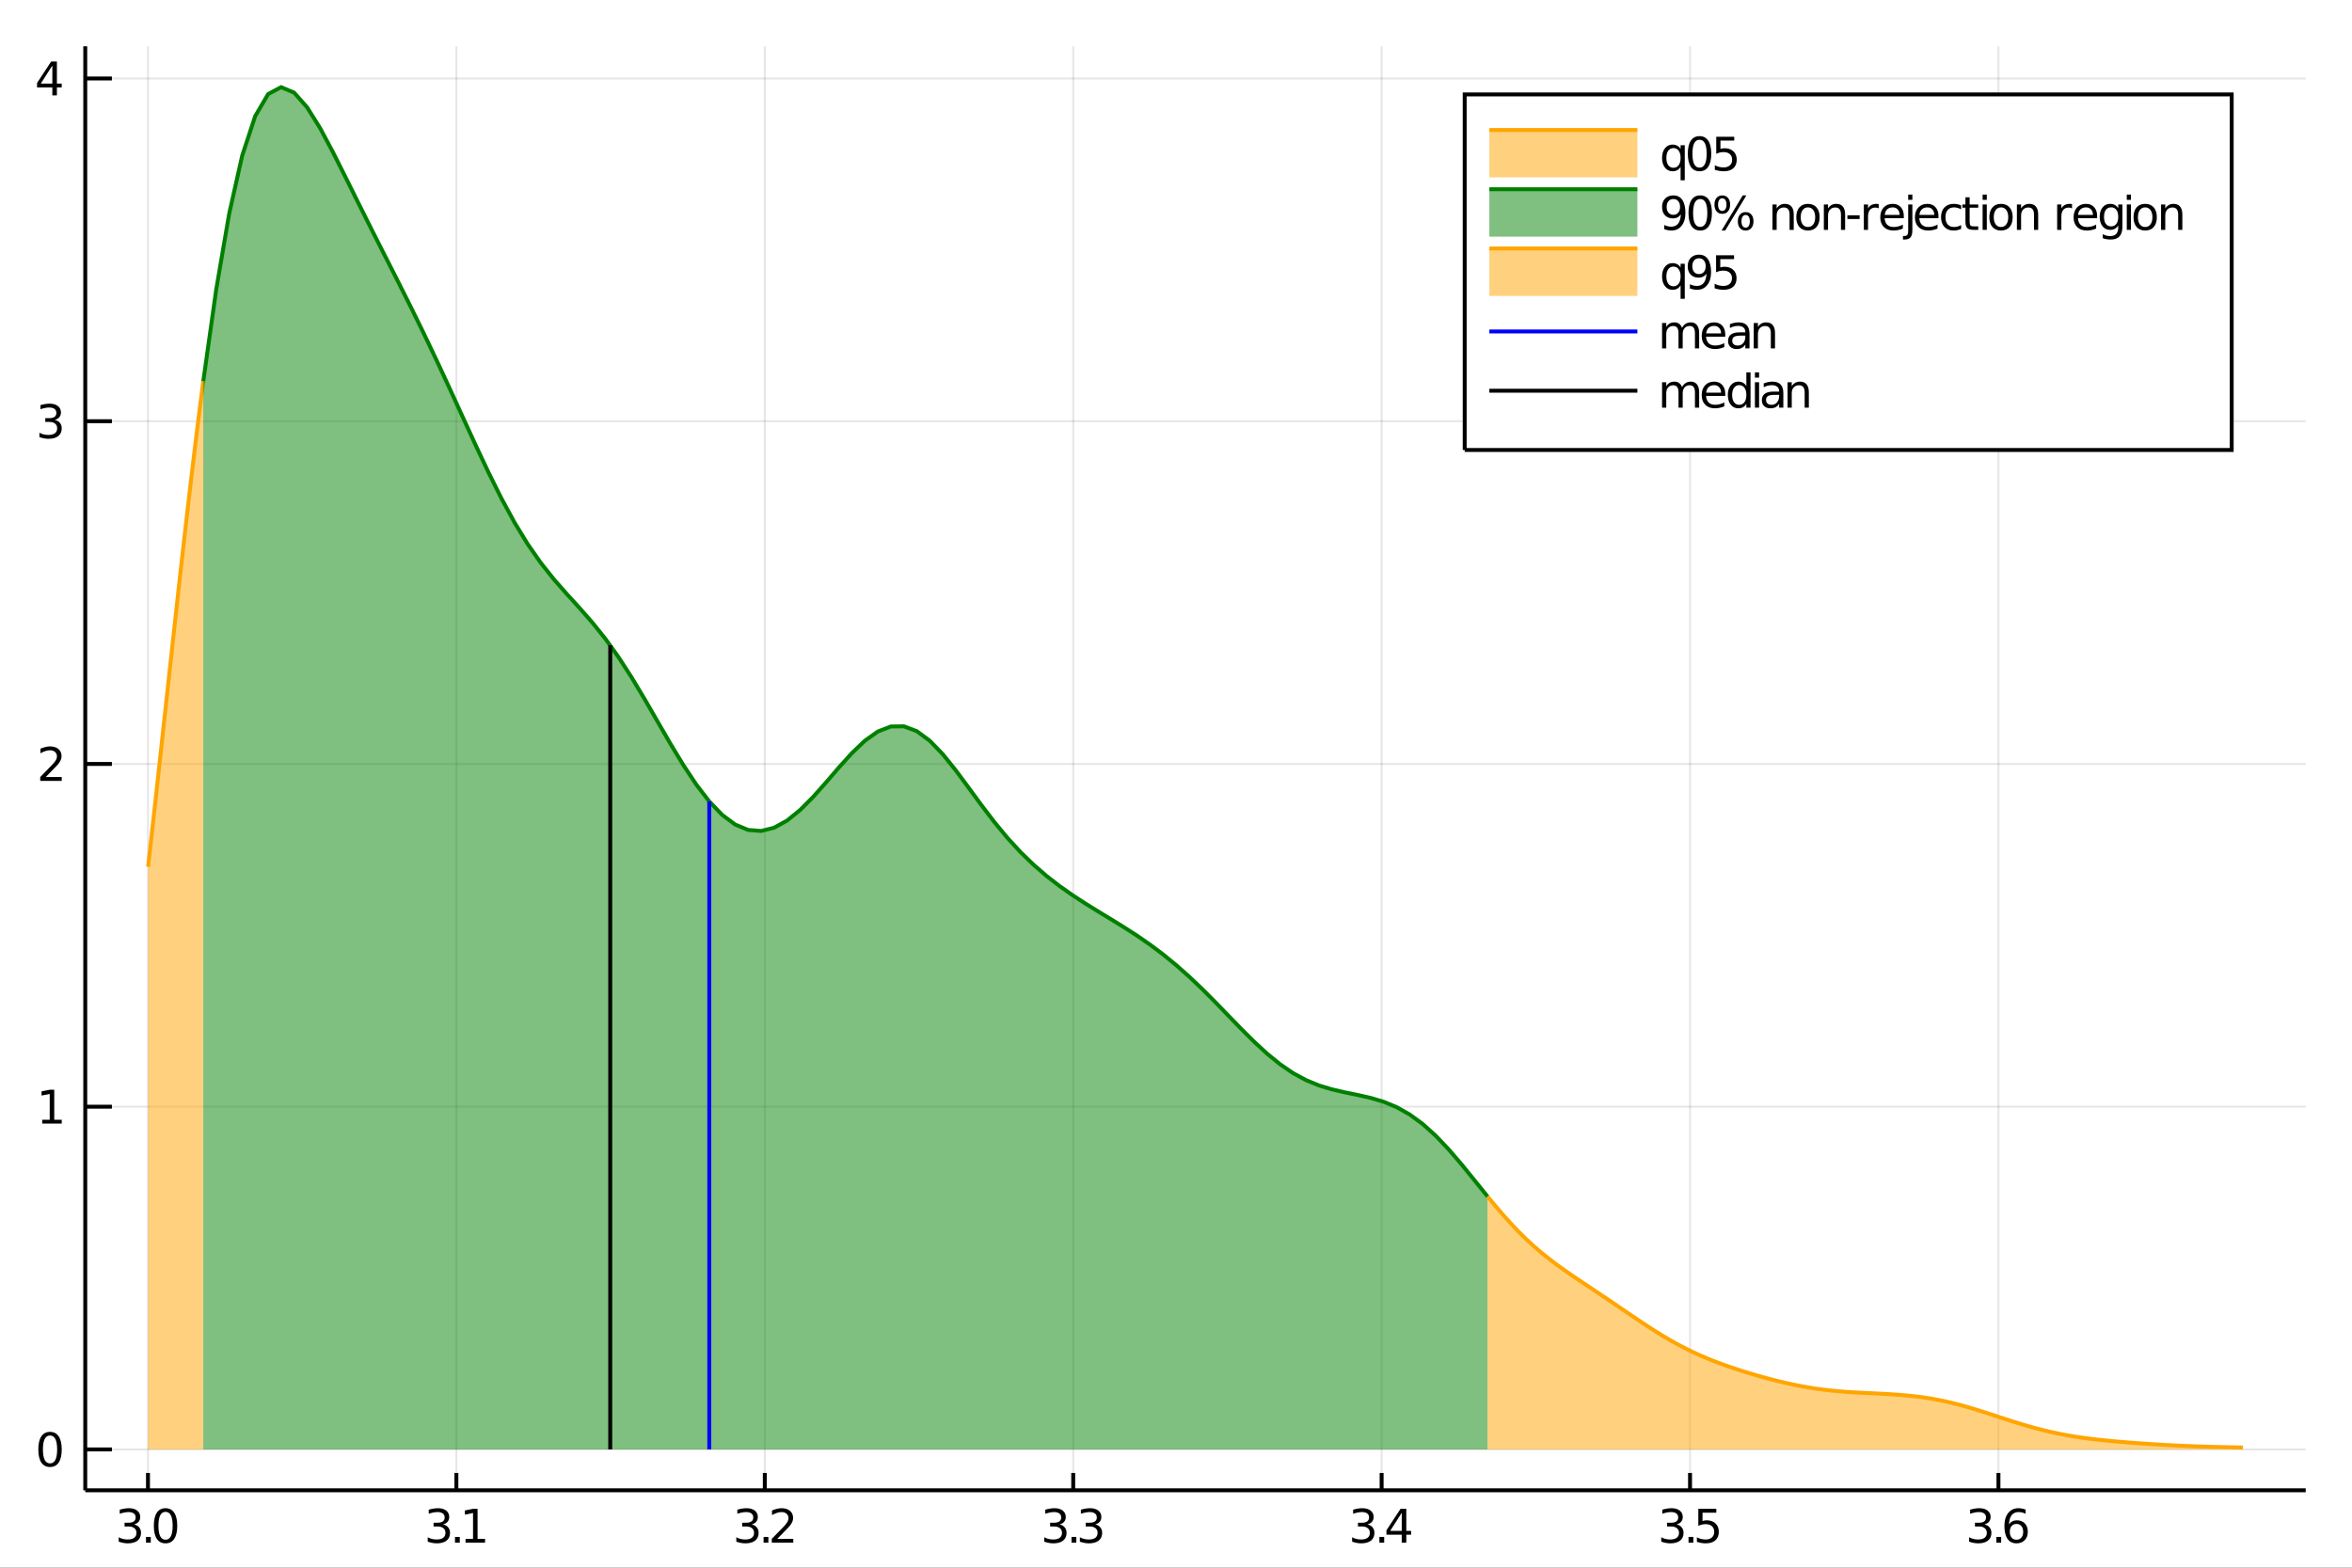 <?xml version="1.0" encoding="utf-8"?>
<svg xmlns="http://www.w3.org/2000/svg" xmlns:xlink="http://www.w3.org/1999/xlink" width="600" height="400" viewBox="0 0 2400 1600">
<rect x="0" y="0" width="2400" height="1600" fill="#333333" stroke="none"/>
<defs>
  <clipPath id="clip020">
    <rect x="0" y="0" width="2400" height="1600"/>
  </clipPath>
</defs>
<path clip-path="url(#clip020)" d="
M0 1600 L2400 1600 L2400 0 L0 0  Z
  " fill="#ffffff" fill-rule="evenodd" fill-opacity="1"/>
<defs>
  <clipPath id="clip021">
    <rect x="480" y="0" width="1681" height="1600"/>
  </clipPath>
</defs>
<path clip-path="url(#clip020)" d="
M86.992 1521.01 L2352.76 1521.01 L2352.76 47.244 L86.992 47.244  Z
  " fill="#ffffff" fill-rule="evenodd" fill-opacity="1"/>
<defs>
  <clipPath id="clip022">
    <rect x="86" y="47" width="2267" height="1475"/>
  </clipPath>
</defs>
<polyline clip-path="url(#clip022)" style="stroke:#000000; stroke-width:2; stroke-opacity:0.1; fill:none" points="
  150.999,1521.01 150.999,47.244 
  "/>
<polyline clip-path="url(#clip022)" style="stroke:#000000; stroke-width:2; stroke-opacity:0.1; fill:none" points="
  465.705,1521.01 465.705,47.244 
  "/>
<polyline clip-path="url(#clip022)" style="stroke:#000000; stroke-width:2; stroke-opacity:0.1; fill:none" points="
  780.41,1521.01 780.41,47.244 
  "/>
<polyline clip-path="url(#clip022)" style="stroke:#000000; stroke-width:2; stroke-opacity:0.1; fill:none" points="
  1095.12,1521.01 1095.12,47.244 
  "/>
<polyline clip-path="url(#clip022)" style="stroke:#000000; stroke-width:2; stroke-opacity:0.1; fill:none" points="
  1409.82,1521.01 1409.82,47.244 
  "/>
<polyline clip-path="url(#clip022)" style="stroke:#000000; stroke-width:2; stroke-opacity:0.1; fill:none" points="
  1724.53,1521.01 1724.53,47.244 
  "/>
<polyline clip-path="url(#clip022)" style="stroke:#000000; stroke-width:2; stroke-opacity:0.1; fill:none" points="
  2039.23,1521.01 2039.23,47.244 
  "/>
<polyline clip-path="url(#clip022)" style="stroke:#000000; stroke-width:2; stroke-opacity:0.1; fill:none" points="
  86.992,1479.3 2352.76,1479.3 
  "/>
<polyline clip-path="url(#clip022)" style="stroke:#000000; stroke-width:2; stroke-opacity:0.1; fill:none" points="
  86.992,1129.5 2352.76,1129.5 
  "/>
<polyline clip-path="url(#clip022)" style="stroke:#000000; stroke-width:2; stroke-opacity:0.1; fill:none" points="
  86.992,779.693 2352.76,779.693 
  "/>
<polyline clip-path="url(#clip022)" style="stroke:#000000; stroke-width:2; stroke-opacity:0.1; fill:none" points="
  86.992,429.891 2352.76,429.891 
  "/>
<polyline clip-path="url(#clip022)" style="stroke:#000000; stroke-width:2; stroke-opacity:0.1; fill:none" points="
  86.992,80.088 2352.76,80.088 
  "/>
<polyline clip-path="url(#clip020)" style="stroke:#000000; stroke-width:4; stroke-opacity:1; fill:none" points="
  86.992,1521.01 2352.76,1521.01 
  "/>
<polyline clip-path="url(#clip020)" style="stroke:#000000; stroke-width:4; stroke-opacity:1; fill:none" points="
  86.992,1521.01 86.992,47.244 
  "/>
<polyline clip-path="url(#clip020)" style="stroke:#000000; stroke-width:4; stroke-opacity:1; fill:none" points="
  150.999,1521.01 150.999,1503.32 
  "/>
<polyline clip-path="url(#clip020)" style="stroke:#000000; stroke-width:4; stroke-opacity:1; fill:none" points="
  465.705,1521.01 465.705,1503.32 
  "/>
<polyline clip-path="url(#clip020)" style="stroke:#000000; stroke-width:4; stroke-opacity:1; fill:none" points="
  780.41,1521.01 780.41,1503.32 
  "/>
<polyline clip-path="url(#clip020)" style="stroke:#000000; stroke-width:4; stroke-opacity:1; fill:none" points="
  1095.12,1521.01 1095.12,1503.32 
  "/>
<polyline clip-path="url(#clip020)" style="stroke:#000000; stroke-width:4; stroke-opacity:1; fill:none" points="
  1409.82,1521.01 1409.82,1503.32 
  "/>
<polyline clip-path="url(#clip020)" style="stroke:#000000; stroke-width:4; stroke-opacity:1; fill:none" points="
  1724.53,1521.01 1724.53,1503.32 
  "/>
<polyline clip-path="url(#clip020)" style="stroke:#000000; stroke-width:4; stroke-opacity:1; fill:none" points="
  2039.23,1521.01 2039.23,1503.32 
  "/>
<polyline clip-path="url(#clip020)" style="stroke:#000000; stroke-width:4; stroke-opacity:1; fill:none" points="
  86.992,1479.3 114.181,1479.3 
  "/>
<polyline clip-path="url(#clip020)" style="stroke:#000000; stroke-width:4; stroke-opacity:1; fill:none" points="
  86.992,1129.5 114.181,1129.5 
  "/>
<polyline clip-path="url(#clip020)" style="stroke:#000000; stroke-width:4; stroke-opacity:1; fill:none" points="
  86.992,779.693 114.181,779.693 
  "/>
<polyline clip-path="url(#clip020)" style="stroke:#000000; stroke-width:4; stroke-opacity:1; fill:none" points="
  86.992,429.891 114.181,429.891 
  "/>
<polyline clip-path="url(#clip020)" style="stroke:#000000; stroke-width:4; stroke-opacity:1; fill:none" points="
  86.992,80.088 114.181,80.088 
  "/>
<path clip-path="url(#clip020)" d="M 0 0 M136.763 1555.85 Q140.119 1556.56 141.994 1558.83 Q143.892 1561.1 143.892 1564.43 Q143.892 1569.55 140.374 1572.35 Q136.855 1575.15 130.374 1575.15 Q128.198 1575.15 125.883 1574.71 Q123.592 1574.29 121.138 1573.44 L121.138 1568.92 Q123.082 1570.06 125.397 1570.64 Q127.712 1571.22 130.235 1571.22 Q134.633 1571.22 136.925 1569.48 Q139.24 1567.74 139.24 1564.43 Q139.24 1561.38 137.087 1559.67 Q134.957 1557.93 131.138 1557.93 L127.11 1557.93 L127.11 1554.09 L131.323 1554.09 Q134.772 1554.09 136.601 1552.72 Q138.43 1551.33 138.43 1548.74 Q138.43 1546.08 136.531 1544.67 Q134.656 1543.23 131.138 1543.23 Q129.217 1543.23 127.018 1543.65 Q124.818 1544.06 122.18 1544.94 L122.18 1540.78 Q124.842 1540.04 127.156 1539.67 Q129.494 1539.29 131.555 1539.29 Q136.879 1539.29 139.98 1541.73 Q143.082 1544.13 143.082 1548.25 Q143.082 1551.12 141.439 1553.11 Q139.795 1555.08 136.763 1555.85 Z" fill="#000000" fill-rule="evenodd" fill-opacity="1" /><path clip-path="url(#clip020)" d="M 0 0 M148.962 1568.6 L153.846 1568.6 L153.846 1574.48 L148.962 1574.48 L148.962 1568.6 Z" fill="#000000" fill-rule="evenodd" fill-opacity="1" /><path clip-path="url(#clip020)" d="M 0 0 M168.915 1543 Q165.304 1543 163.476 1546.56 Q161.67 1550.11 161.67 1557.23 Q161.67 1564.34 163.476 1567.91 Q165.304 1571.45 168.915 1571.45 Q172.55 1571.45 174.355 1567.91 Q176.184 1564.34 176.184 1557.23 Q176.184 1550.11 174.355 1546.56 Q172.55 1543 168.915 1543 M168.915 1539.29 Q174.726 1539.29 177.781 1543.9 Q180.86 1548.48 180.86 1557.23 Q180.86 1565.96 177.781 1570.57 Q174.726 1575.15 168.915 1575.15 Q163.105 1575.15 160.027 1570.57 Q156.971 1565.96 156.971 1557.23 Q156.971 1548.48 160.027 1543.9 Q163.105 1539.29 168.915 1539.29 Z" fill="#000000" fill-rule="evenodd" fill-opacity="1" /><path clip-path="url(#clip020)" d="M 0 0 M452.082 1555.85 Q455.438 1556.56 457.313 1558.83 Q459.212 1561.1 459.212 1564.43 Q459.212 1569.55 455.693 1572.35 Q452.175 1575.15 445.693 1575.15 Q443.517 1575.15 441.202 1574.71 Q438.911 1574.29 436.457 1573.44 L436.457 1568.92 Q438.402 1570.06 440.716 1570.64 Q443.031 1571.22 445.554 1571.22 Q449.952 1571.22 452.244 1569.48 Q454.559 1567.74 454.559 1564.43 Q454.559 1561.38 452.406 1559.67 Q450.276 1557.93 446.457 1557.93 L442.429 1557.93 L442.429 1554.09 L446.642 1554.09 Q450.091 1554.09 451.92 1552.72 Q453.749 1551.33 453.749 1548.74 Q453.749 1546.08 451.851 1544.67 Q449.976 1543.23 446.457 1543.23 Q444.536 1543.23 442.337 1543.65 Q440.138 1544.06 437.499 1544.94 L437.499 1540.78 Q440.161 1540.04 442.476 1539.67 Q444.814 1539.29 446.874 1539.29 Q452.198 1539.29 455.3 1541.73 Q458.401 1544.13 458.401 1548.25 Q458.401 1551.12 456.758 1553.11 Q455.114 1555.08 452.082 1555.85 Z" fill="#000000" fill-rule="evenodd" fill-opacity="1" /><path clip-path="url(#clip020)" d="M 0 0 M464.281 1568.6 L469.165 1568.6 L469.165 1574.48 L464.281 1574.48 L464.281 1568.6 Z" fill="#000000" fill-rule="evenodd" fill-opacity="1" /><path clip-path="url(#clip020)" d="M 0 0 M475.045 1570.54 L482.684 1570.54 L482.684 1544.18 L474.374 1545.85 L474.374 1541.59 L482.637 1539.92 L487.313 1539.92 L487.313 1570.54 L494.952 1570.54 L494.952 1574.48 L475.045 1574.48 L475.045 1570.54 Z" fill="#000000" fill-rule="evenodd" fill-opacity="1" /><path clip-path="url(#clip020)" d="M 0 0 M766.973 1555.85 Q770.329 1556.56 772.204 1558.83 Q774.103 1561.1 774.103 1564.43 Q774.103 1569.55 770.584 1572.35 Q767.066 1575.15 760.584 1575.15 Q758.408 1575.15 756.093 1574.71 Q753.802 1574.29 751.348 1573.44 L751.348 1568.92 Q753.292 1570.06 755.607 1570.64 Q757.922 1571.22 760.445 1571.22 Q764.843 1571.22 767.135 1569.48 Q769.45 1567.74 769.45 1564.43 Q769.45 1561.38 767.297 1559.67 Q765.167 1557.93 761.348 1557.93 L757.32 1557.93 L757.32 1554.09 L761.533 1554.09 Q764.982 1554.09 766.811 1552.72 Q768.64 1551.33 768.64 1548.74 Q768.64 1546.08 766.741 1544.67 Q764.866 1543.23 761.348 1543.23 Q759.427 1543.23 757.228 1543.65 Q755.029 1544.06 752.39 1544.94 L752.39 1540.78 Q755.052 1540.04 757.366 1539.67 Q759.704 1539.29 761.765 1539.29 Q767.089 1539.29 770.19 1541.73 Q773.292 1544.13 773.292 1548.25 Q773.292 1551.12 771.649 1553.11 Q770.005 1555.08 766.973 1555.85 Z" fill="#000000" fill-rule="evenodd" fill-opacity="1" /><path clip-path="url(#clip020)" d="M 0 0 M779.172 1568.6 L784.056 1568.6 L784.056 1574.48 L779.172 1574.48 L779.172 1568.6 Z" fill="#000000" fill-rule="evenodd" fill-opacity="1" /><path clip-path="url(#clip020)" d="M 0 0 M793.153 1570.54 L809.473 1570.54 L809.473 1574.48 L787.528 1574.48 L787.528 1570.54 Q790.19 1567.79 794.774 1563.16 Q799.38 1558.51 800.561 1557.17 Q802.806 1554.64 803.686 1552.91 Q804.588 1551.15 804.588 1549.46 Q804.588 1546.7 802.644 1544.97 Q800.723 1543.23 797.621 1543.23 Q795.422 1543.23 792.968 1543.99 Q790.538 1544.76 787.76 1546.31 L787.76 1541.59 Q790.584 1540.45 793.038 1539.87 Q795.491 1539.29 797.528 1539.29 Q802.899 1539.29 806.093 1541.98 Q809.287 1544.67 809.287 1549.16 Q809.287 1551.29 808.477 1553.21 Q807.69 1555.1 805.584 1557.7 Q805.005 1558.37 801.903 1561.59 Q798.801 1564.78 793.153 1570.54 Z" fill="#000000" fill-rule="evenodd" fill-opacity="1" /><path clip-path="url(#clip020)" d="M 0 0 M1081.2 1555.85 Q1084.56 1556.56 1086.44 1558.83 Q1088.33 1561.1 1088.33 1564.43 Q1088.33 1569.55 1084.82 1572.35 Q1081.3 1575.15 1074.82 1575.15 Q1072.64 1575.15 1070.32 1574.71 Q1068.03 1574.29 1065.58 1573.44 L1065.58 1568.92 Q1067.52 1570.06 1069.84 1570.64 Q1072.15 1571.22 1074.68 1571.22 Q1079.07 1571.22 1081.37 1569.48 Q1083.68 1567.74 1083.68 1564.43 Q1083.68 1561.38 1081.53 1559.67 Q1079.4 1557.93 1075.58 1557.93 L1071.55 1557.93 L1071.55 1554.09 L1075.76 1554.09 Q1079.21 1554.09 1081.04 1552.72 Q1082.87 1551.33 1082.87 1548.74 Q1082.87 1546.08 1080.97 1544.67 Q1079.1 1543.23 1075.58 1543.23 Q1073.66 1543.23 1071.46 1543.65 Q1069.26 1544.06 1066.62 1544.94 L1066.62 1540.78 Q1069.28 1540.04 1071.6 1539.67 Q1073.94 1539.29 1076 1539.29 Q1081.32 1539.29 1084.42 1541.73 Q1087.52 1544.13 1087.52 1548.25 Q1087.52 1551.12 1085.88 1553.11 Q1084.24 1555.08 1081.2 1555.85 Z" fill="#000000" fill-rule="evenodd" fill-opacity="1" /><path clip-path="url(#clip020)" d="M 0 0 M1093.4 1568.6 L1098.29 1568.6 L1098.29 1574.48 L1093.4 1574.48 L1093.4 1568.6 Z" fill="#000000" fill-rule="evenodd" fill-opacity="1" /><path clip-path="url(#clip020)" d="M 0 0 M1117.52 1555.85 Q1120.88 1556.56 1122.75 1558.83 Q1124.65 1561.1 1124.65 1564.43 Q1124.65 1569.55 1121.13 1572.35 Q1117.62 1575.15 1111.13 1575.15 Q1108.96 1575.15 1106.64 1574.71 Q1104.35 1574.29 1101.9 1573.44 L1101.9 1568.92 Q1103.84 1570.06 1106.16 1570.64 Q1108.47 1571.22 1111 1571.22 Q1115.39 1571.22 1117.69 1569.48 Q1120 1567.74 1120 1564.43 Q1120 1561.38 1117.85 1559.67 Q1115.72 1557.93 1111.9 1557.93 L1107.87 1557.93 L1107.87 1554.09 L1112.08 1554.09 Q1115.53 1554.09 1117.36 1552.72 Q1119.19 1551.33 1119.19 1548.74 Q1119.19 1546.08 1117.29 1544.67 Q1115.42 1543.23 1111.9 1543.23 Q1109.98 1543.23 1107.78 1543.65 Q1105.58 1544.06 1102.94 1544.94 L1102.94 1540.78 Q1105.6 1540.04 1107.92 1539.67 Q1110.25 1539.29 1112.32 1539.29 Q1117.64 1539.29 1120.74 1541.73 Q1123.84 1544.13 1123.84 1548.25 Q1123.84 1551.12 1122.2 1553.11 Q1120.56 1555.08 1117.52 1555.85 Z" fill="#000000" fill-rule="evenodd" fill-opacity="1" /><path clip-path="url(#clip020)" d="M 0 0 M1395.34 1555.85 Q1398.7 1556.56 1400.57 1558.83 Q1402.47 1561.1 1402.47 1564.43 Q1402.47 1569.55 1398.95 1572.35 Q1395.44 1575.15 1388.95 1575.15 Q1386.78 1575.15 1384.46 1574.71 Q1382.17 1574.29 1379.72 1573.44 L1379.72 1568.92 Q1381.66 1570.06 1383.98 1570.64 Q1386.29 1571.22 1388.81 1571.22 Q1393.21 1571.22 1395.5 1569.48 Q1397.82 1567.74 1397.82 1564.43 Q1397.82 1561.38 1395.67 1559.67 Q1393.54 1557.93 1389.72 1557.93 L1385.69 1557.93 L1385.69 1554.09 L1389.9 1554.09 Q1393.35 1554.09 1395.18 1552.72 Q1397.01 1551.33 1397.01 1548.74 Q1397.01 1546.08 1395.11 1544.67 Q1393.24 1543.23 1389.72 1543.23 Q1387.8 1543.23 1385.6 1543.65 Q1383.4 1544.06 1380.76 1544.94 L1380.76 1540.78 Q1383.42 1540.04 1385.74 1539.67 Q1388.07 1539.29 1390.13 1539.29 Q1395.46 1539.29 1398.56 1541.73 Q1401.66 1544.13 1401.66 1548.25 Q1401.66 1551.12 1400.02 1553.11 Q1398.38 1555.08 1395.34 1555.85 Z" fill="#000000" fill-rule="evenodd" fill-opacity="1" /><path clip-path="url(#clip020)" d="M 0 0 M1407.54 1568.6 L1412.43 1568.6 L1412.43 1574.48 L1407.54 1574.48 L1407.54 1568.6 Z" fill="#000000" fill-rule="evenodd" fill-opacity="1" /><path clip-path="url(#clip020)" d="M 0 0 M1430.34 1543.99 L1418.54 1562.44 L1430.34 1562.44 L1430.34 1543.99 M1429.12 1539.92 L1435 1539.92 L1435 1562.44 L1439.93 1562.44 L1439.93 1566.33 L1435 1566.33 L1435 1574.48 L1430.34 1574.48 L1430.34 1566.33 L1414.74 1566.33 L1414.74 1561.82 L1429.12 1539.92 Z" fill="#000000" fill-rule="evenodd" fill-opacity="1" /><path clip-path="url(#clip020)" d="M 0 0 M1710.79 1555.85 Q1714.15 1556.56 1716.02 1558.83 Q1717.92 1561.1 1717.92 1564.43 Q1717.92 1569.55 1714.4 1572.35 Q1710.88 1575.15 1704.4 1575.15 Q1702.22 1575.15 1699.91 1574.71 Q1697.62 1574.29 1695.16 1573.44 L1695.16 1568.92 Q1697.11 1570.06 1699.42 1570.64 Q1701.74 1571.22 1704.26 1571.22 Q1708.66 1571.22 1710.95 1569.48 Q1713.27 1567.74 1713.27 1564.43 Q1713.27 1561.38 1711.11 1559.67 Q1708.98 1557.93 1705.16 1557.93 L1701.14 1557.93 L1701.14 1554.09 L1705.35 1554.09 Q1708.8 1554.09 1710.63 1552.72 Q1712.46 1551.33 1712.46 1548.74 Q1712.46 1546.08 1710.56 1544.67 Q1708.68 1543.23 1705.16 1543.23 Q1703.24 1543.23 1701.04 1543.65 Q1698.84 1544.06 1696.21 1544.94 L1696.21 1540.78 Q1698.87 1540.04 1701.18 1539.67 Q1703.52 1539.29 1705.58 1539.29 Q1710.9 1539.29 1714.01 1541.73 Q1717.11 1544.13 1717.11 1548.25 Q1717.11 1551.12 1715.47 1553.11 Q1713.82 1555.08 1710.79 1555.85 Z" fill="#000000" fill-rule="evenodd" fill-opacity="1" /><path clip-path="url(#clip020)" d="M 0 0 M1722.99 1568.6 L1727.87 1568.6 L1727.87 1574.48 L1722.99 1574.48 L1722.99 1568.6 Z" fill="#000000" fill-rule="evenodd" fill-opacity="1" /><path clip-path="url(#clip020)" d="M 0 0 M1732.99 1539.92 L1751.34 1539.92 L1751.34 1543.86 L1737.27 1543.86 L1737.27 1552.33 Q1738.29 1551.98 1739.31 1551.82 Q1740.33 1551.63 1741.34 1551.63 Q1747.13 1551.63 1750.51 1554.8 Q1753.89 1557.98 1753.89 1563.39 Q1753.89 1568.97 1750.42 1572.07 Q1746.95 1575.15 1740.63 1575.15 Q1738.45 1575.15 1736.18 1574.78 Q1733.94 1574.41 1731.53 1573.67 L1731.53 1568.97 Q1733.61 1570.1 1735.84 1570.66 Q1738.06 1571.22 1740.53 1571.22 Q1744.54 1571.22 1746.88 1569.11 Q1749.21 1567 1749.21 1563.39 Q1749.21 1559.78 1746.88 1557.67 Q1744.54 1555.57 1740.53 1555.57 Q1738.66 1555.57 1736.78 1555.98 Q1734.93 1556.4 1732.99 1557.28 L1732.99 1539.92 Z" fill="#000000" fill-rule="evenodd" fill-opacity="1" /><path clip-path="url(#clip020)" d="M 0 0 M2024.92 1555.85 Q2028.27 1556.56 2030.15 1558.83 Q2032.05 1561.1 2032.05 1564.43 Q2032.05 1569.55 2028.53 1572.35 Q2025.01 1575.15 2018.53 1575.15 Q2016.35 1575.15 2014.04 1574.71 Q2011.74 1574.29 2009.29 1573.44 L2009.29 1568.92 Q2011.24 1570.06 2013.55 1570.64 Q2015.87 1571.22 2018.39 1571.22 Q2022.79 1571.22 2025.08 1569.48 Q2027.39 1567.74 2027.39 1564.43 Q2027.39 1561.38 2025.24 1559.67 Q2023.11 1557.93 2019.29 1557.93 L2015.26 1557.93 L2015.26 1554.09 L2019.48 1554.09 Q2022.93 1554.09 2024.75 1552.72 Q2026.58 1551.33 2026.58 1548.74 Q2026.58 1546.08 2024.68 1544.67 Q2022.81 1543.23 2019.29 1543.23 Q2017.37 1543.23 2015.17 1543.65 Q2012.97 1544.06 2010.33 1544.94 L2010.33 1540.78 Q2012.99 1540.04 2015.31 1539.67 Q2017.65 1539.29 2019.71 1539.29 Q2025.03 1539.29 2028.13 1541.73 Q2031.24 1544.13 2031.24 1548.25 Q2031.24 1551.12 2029.59 1553.11 Q2027.95 1555.08 2024.92 1555.85 Z" fill="#000000" fill-rule="evenodd" fill-opacity="1" /><path clip-path="url(#clip020)" d="M 0 0 M2037.12 1568.6 L2042 1568.6 L2042 1574.48 L2037.12 1574.48 L2037.12 1568.6 Z" fill="#000000" fill-rule="evenodd" fill-opacity="1" /><path clip-path="url(#clip020)" d="M 0 0 M2057.65 1555.34 Q2054.5 1555.34 2052.65 1557.49 Q2050.82 1559.64 2050.82 1563.39 Q2050.82 1567.12 2052.65 1569.29 Q2054.5 1571.45 2057.65 1571.45 Q2060.8 1571.45 2062.62 1569.29 Q2064.48 1567.12 2064.48 1563.39 Q2064.48 1559.64 2062.62 1557.49 Q2060.8 1555.34 2057.65 1555.34 M2066.93 1540.68 L2066.93 1544.94 Q2065.17 1544.11 2063.37 1543.67 Q2061.58 1543.23 2059.82 1543.23 Q2055.19 1543.23 2052.74 1546.36 Q2050.31 1549.48 2049.96 1555.8 Q2051.33 1553.79 2053.39 1552.72 Q2055.45 1551.63 2057.93 1551.63 Q2063.13 1551.63 2066.14 1554.8 Q2069.18 1557.95 2069.18 1563.39 Q2069.18 1568.72 2066.03 1571.93 Q2062.88 1575.15 2057.65 1575.15 Q2051.65 1575.15 2048.48 1570.57 Q2045.31 1565.96 2045.31 1557.23 Q2045.31 1549.04 2049.2 1544.18 Q2053.09 1539.29 2059.64 1539.29 Q2061.4 1539.29 2063.18 1539.64 Q2064.99 1539.99 2066.93 1540.68 Z" fill="#000000" fill-rule="evenodd" fill-opacity="1" /><path clip-path="url(#clip020)" d="M 0 0 M51.048 1465.1 Q47.437 1465.1 45.608 1468.66 Q43.802 1472.2 43.802 1479.33 Q43.802 1486.44 45.608 1490 Q47.437 1493.55 51.048 1493.55 Q54.682 1493.55 56.487 1490 Q58.316 1486.44 58.316 1479.33 Q58.316 1472.2 56.487 1468.66 Q54.682 1465.1 51.048 1465.1 M51.048 1461.39 Q56.858 1461.39 59.913 1466 Q62.992 1470.58 62.992 1479.33 Q62.992 1488.06 59.913 1492.67 Q56.858 1497.25 51.048 1497.25 Q45.238 1497.25 42.159 1492.67 Q39.103 1488.06 39.103 1479.33 Q39.103 1470.58 42.159 1466 Q45.238 1461.39 51.048 1461.39 Z" fill="#000000" fill-rule="evenodd" fill-opacity="1" /><path clip-path="url(#clip020)" d="M 0 0 M43.085 1142.84 L50.724 1142.84 L50.724 1116.47 L42.413 1118.14 L42.413 1113.88 L50.677 1112.22 L55.353 1112.22 L55.353 1142.84 L62.992 1142.84 L62.992 1146.78 L43.085 1146.78 L43.085 1142.84 Z" fill="#000000" fill-rule="evenodd" fill-opacity="1" /><path clip-path="url(#clip020)" d="M 0 0 M46.673 793.038 L62.992 793.038 L62.992 796.973 L41.048 796.973 L41.048 793.038 Q43.71 790.283 48.293 785.653 Q52.9 781.001 54.08 779.658 Q56.325 777.135 57.205 775.399 Q58.108 773.64 58.108 771.95 Q58.108 769.195 56.163 767.459 Q54.242 765.723 51.14 765.723 Q48.941 765.723 46.488 766.487 Q44.057 767.251 41.279 768.802 L41.279 764.08 Q44.103 762.945 46.557 762.367 Q49.011 761.788 51.048 761.788 Q56.418 761.788 59.612 764.473 Q62.807 767.158 62.807 771.649 Q62.807 773.779 61.997 775.7 Q61.21 777.598 59.103 780.191 Q58.525 780.862 55.423 784.079 Q52.321 787.274 46.673 793.038 Z" fill="#000000" fill-rule="evenodd" fill-opacity="1" /><path clip-path="url(#clip020)" d="M 0 0 M55.862 428.536 Q59.219 429.254 61.094 431.522 Q62.992 433.791 62.992 437.124 Q62.992 442.24 59.474 445.041 Q55.955 447.842 49.474 447.842 Q47.298 447.842 44.983 447.402 Q42.691 446.985 40.238 446.129 L40.238 441.615 Q42.182 442.749 44.497 443.328 Q46.812 443.907 49.335 443.907 Q53.733 443.907 56.025 442.171 Q58.339 440.434 58.339 437.124 Q58.339 434.069 56.187 432.356 Q54.057 430.62 50.238 430.62 L46.21 430.62 L46.21 426.777 L50.423 426.777 Q53.872 426.777 55.7 425.411 Q57.529 424.022 57.529 421.43 Q57.529 418.768 55.631 417.356 Q53.756 415.921 50.238 415.921 Q48.316 415.921 46.117 416.337 Q43.918 416.754 41.279 417.634 L41.279 413.467 Q43.941 412.726 46.256 412.356 Q48.594 411.986 50.654 411.986 Q55.978 411.986 59.08 414.416 Q62.182 416.823 62.182 420.944 Q62.182 423.814 60.538 425.805 Q58.895 427.772 55.862 428.536 Z" fill="#000000" fill-rule="evenodd" fill-opacity="1" /><path clip-path="url(#clip020)" d="M 0 0 M53.409 66.882 L41.603 85.331 L53.409 85.331 L53.409 66.882 M52.182 62.808 L58.062 62.808 L58.062 85.331 L62.992 85.331 L62.992 89.22 L58.062 89.22 L58.062 97.368 L53.409 97.368 L53.409 89.22 L37.807 89.22 L37.807 84.706 L52.182 62.808 Z" fill="#000000" fill-rule="evenodd" fill-opacity="1" /><path clip-path="url(#clip022)" d="
M151.118 884.647 L151.686 879.607 L152.255 874.556 L152.824 869.493 L153.393 864.419 L153.961 859.335 L154.53 854.24 L155.099 849.136 L155.668 844.022 L156.236 838.899 
  L156.805 833.768 L157.374 828.628 L157.943 823.48 L158.511 818.324 L159.08 813.161 L159.649 807.992 L160.218 802.815 L160.787 797.633 L161.355 792.445 L161.924 787.251 
  L162.493 782.053 L163.062 776.85 L163.63 771.642 L164.199 766.431 L164.768 761.216 L165.337 755.998 L165.905 750.778 L166.474 745.555 L167.043 740.33 L167.612 735.104 
  L168.18 729.877 L168.749 724.649 L169.318 719.421 L169.887 714.193 L170.455 708.965 L171.024 703.738 L171.593 698.513 L172.162 693.289 L172.731 688.067 L173.299 682.848 
  L173.868 677.631 L174.437 672.418 L175.006 667.209 L175.574 662.004 L176.143 656.803 L176.712 651.607 L177.281 646.416 L177.849 641.231 L178.418 636.053 L178.987 630.88 
  L179.556 625.715 L180.124 620.557 L180.693 615.406 L181.262 610.264 L181.831 605.13 L182.4 600.005 L182.968 594.89 L183.537 589.784 L184.106 584.688 L184.675 579.603 
  L185.243 574.528 L185.812 569.465 L186.381 564.413 L186.95 559.374 L187.518 554.347 L188.087 549.333 L188.656 544.332 L189.225 539.344 L189.793 534.371 L190.362 529.412 
  L190.931 524.468 L191.5 519.538 L192.069 514.625 L192.637 509.727 L193.206 504.845 L193.775 499.98 L194.344 495.132 L194.912 490.301 L195.481 485.488 L196.05 480.693 
  L196.619 475.917 L197.187 471.159 L197.756 466.421 L198.325 461.701 L198.894 457.002 L199.462 452.323 L200.031 447.664 L200.6 443.026 L201.169 438.41 L201.738 433.815 
  L202.306 429.241 L202.875 424.69 L203.444 420.162 L204.013 415.656 L204.581 411.173 L205.15 406.714 L205.719 402.279 L206.288 397.867 L206.856 393.48 L207.425 389.118 
  L207.425 1479.3 L206.856 1479.3 L206.288 1479.3 L205.719 1479.3 L205.15 1479.3 L204.581 1479.3 L204.013 1479.3 L203.444 1479.3 L202.875 1479.3 L202.306 1479.3 
  L201.738 1479.3 L201.169 1479.3 L200.6 1479.3 L200.031 1479.3 L199.462 1479.3 L198.894 1479.3 L198.325 1479.3 L197.756 1479.3 L197.187 1479.3 L196.619 1479.3 
  L196.05 1479.3 L195.481 1479.3 L194.912 1479.3 L194.344 1479.3 L193.775 1479.3 L193.206 1479.3 L192.637 1479.3 L192.069 1479.3 L191.5 1479.3 L190.931 1479.3 
  L190.362 1479.3 L189.793 1479.3 L189.225 1479.3 L188.656 1479.3 L188.087 1479.3 L187.518 1479.3 L186.95 1479.3 L186.381 1479.3 L185.812 1479.3 L185.243 1479.3 
  L184.675 1479.3 L184.106 1479.3 L183.537 1479.3 L182.968 1479.3 L182.4 1479.3 L181.831 1479.3 L181.262 1479.3 L180.693 1479.3 L180.124 1479.3 L179.556 1479.3 
  L178.987 1479.3 L178.418 1479.3 L177.849 1479.3 L177.281 1479.3 L176.712 1479.3 L176.143 1479.3 L175.574 1479.3 L175.006 1479.3 L174.437 1479.3 L173.868 1479.3 
  L173.299 1479.3 L172.731 1479.3 L172.162 1479.3 L171.593 1479.3 L171.024 1479.3 L170.455 1479.3 L169.887 1479.3 L169.318 1479.3 L168.749 1479.3 L168.18 1479.3 
  L167.612 1479.3 L167.043 1479.3 L166.474 1479.3 L165.905 1479.3 L165.337 1479.3 L164.768 1479.3 L164.199 1479.3 L163.63 1479.3 L163.062 1479.3 L162.493 1479.3 
  L161.924 1479.3 L161.355 1479.3 L160.787 1479.3 L160.218 1479.3 L159.649 1479.3 L159.08 1479.3 L158.511 1479.3 L157.943 1479.3 L157.374 1479.3 L156.805 1479.3 
  L156.236 1479.3 L155.668 1479.3 L155.099 1479.3 L154.53 1479.3 L153.961 1479.3 L153.393 1479.3 L152.824 1479.3 L152.255 1479.3 L151.686 1479.3 L151.118 1479.3 
   Z
  " fill="#ffa500" fill-rule="evenodd" fill-opacity="0.5"/>
<polyline clip-path="url(#clip022)" style="stroke:#ffa500; stroke-width:4; stroke-opacity:1; fill:none" points="
  151.118,884.647 151.686,879.607 152.255,874.556 152.824,869.493 153.393,864.419 153.961,859.335 154.53,854.24 155.099,849.136 155.668,844.022 156.236,838.899 
  156.805,833.768 157.374,828.628 157.943,823.48 158.511,818.324 159.08,813.161 159.649,807.992 160.218,802.815 160.787,797.633 161.355,792.445 161.924,787.251 
  162.493,782.053 163.062,776.85 163.63,771.642 164.199,766.431 164.768,761.216 165.337,755.998 165.905,750.778 166.474,745.555 167.043,740.33 167.612,735.104 
  168.18,729.877 168.749,724.649 169.318,719.421 169.887,714.193 170.455,708.965 171.024,703.738 171.593,698.513 172.162,693.289 172.731,688.067 173.299,682.848 
  173.868,677.631 174.437,672.418 175.006,667.209 175.574,662.004 176.143,656.803 176.712,651.607 177.281,646.416 177.849,641.231 178.418,636.053 178.987,630.88 
  179.556,625.715 180.124,620.557 180.693,615.406 181.262,610.264 181.831,605.13 182.4,600.005 182.968,594.89 183.537,589.784 184.106,584.688 184.675,579.603 
  185.243,574.528 185.812,569.465 186.381,564.413 186.95,559.374 187.518,554.347 188.087,549.333 188.656,544.332 189.225,539.344 189.793,534.371 190.362,529.412 
  190.931,524.468 191.5,519.538 192.069,514.625 192.637,509.727 193.206,504.845 193.775,499.98 194.344,495.132 194.912,490.301 195.481,485.488 196.05,480.693 
  196.619,475.917 197.187,471.159 197.756,466.421 198.325,461.701 198.894,457.002 199.462,452.323 200.031,447.664 200.6,443.026 201.169,438.41 201.738,433.815 
  202.306,429.241 202.875,424.69 203.444,420.162 204.013,415.656 204.581,411.173 205.15,406.714 205.719,402.279 206.288,397.867 206.856,393.48 207.425,389.118 
  
  "/>
<path clip-path="url(#clip022)" d="
M207.425 389.118 L220.663 295.213 L233.901 217.865 L247.139 158.871 L260.377 118.589 L273.615 96.003 L286.853 88.954 L300.091 94.522 L313.329 109.465 L326.567 130.653 
  L339.805 155.417 L353.043 181.764 L366.281 208.443 L379.519 234.874 L392.757 260.995 L405.995 287.056 L419.233 313.422 L432.471 340.414 L445.709 368.194 L458.947 396.705 
  L472.185 425.647 L485.422 454.498 L498.66 482.571 L511.898 509.116 L525.136 533.463 L538.374 555.173 L551.612 574.175 L564.85 590.832 L578.088 605.915 L591.326 620.457 
  L604.564 635.54 L617.802 652.058 L631.04 670.526 L644.278 690.991 L657.516 713.054 L670.754 735.984 L683.992 758.865 L697.23 780.735 L710.468 800.683 L723.706 817.897 
  L736.944 831.691 L750.182 841.526 L763.42 847.039 L776.658 848.089 L789.896 844.778 L803.134 837.47 L816.372 826.767 L829.61 813.48 L842.848 798.589 L856.086 783.215 
  L869.324 768.583 L882.562 755.964 L895.8 746.578 L909.037 741.457 L922.275 741.283 L935.513 746.251 L948.751 756.011 L961.989 769.711 L975.227 786.151 L988.465 804.007 
  L1001.7 822.059 L1014.94 839.365 L1028.18 855.34 L1041.42 869.74 L1054.66 882.576 L1067.89 894.009 L1081.13 904.264 L1094.37 913.579 L1107.61 922.204 L1120.84 930.396 
  L1134.08 938.433 L1147.32 946.596 L1160.56 955.148 L1173.8 964.315 L1187.03 974.263 L1200.27 985.092 L1213.51 996.827 L1226.75 1009.41 L1239.99 1022.67 L1253.22 1036.33 
  L1266.46 1049.99 L1279.7 1063.17 L1292.94 1075.38 L1306.18 1086.16 L1319.41 1095.2 L1332.65 1102.38 L1345.89 1107.82 L1359.13 1111.82 L1372.37 1114.87 L1385.6 1117.58 
  L1398.84 1120.59 L1412.08 1124.56 L1425.32 1130.06 L1438.56 1137.53 L1451.79 1147.23 L1465.03 1159.17 L1478.27 1173.11 L1491.51 1188.54 L1504.75 1204.82 L1517.98 1221.22 
  L1517.98 1479.3 L1504.75 1479.3 L1491.51 1479.3 L1478.27 1479.3 L1465.03 1479.3 L1451.79 1479.3 L1438.56 1479.3 L1425.32 1479.3 L1412.08 1479.3 L1398.84 1479.3 
  L1385.6 1479.3 L1372.37 1479.3 L1359.13 1479.3 L1345.89 1479.3 L1332.65 1479.3 L1319.41 1479.3 L1306.18 1479.3 L1292.94 1479.3 L1279.7 1479.3 L1266.46 1479.3 
  L1253.22 1479.3 L1239.99 1479.3 L1226.75 1479.3 L1213.51 1479.3 L1200.27 1479.3 L1187.03 1479.3 L1173.8 1479.3 L1160.56 1479.3 L1147.32 1479.3 L1134.08 1479.3 
  L1120.84 1479.3 L1107.61 1479.3 L1094.37 1479.3 L1081.13 1479.3 L1067.89 1479.3 L1054.66 1479.3 L1041.42 1479.3 L1028.18 1479.3 L1014.94 1479.3 L1001.7 1479.3 
  L988.465 1479.3 L975.227 1479.3 L961.989 1479.3 L948.751 1479.3 L935.513 1479.3 L922.275 1479.3 L909.037 1479.3 L895.8 1479.3 L882.562 1479.3 L869.324 1479.3 
  L856.086 1479.3 L842.848 1479.3 L829.61 1479.3 L816.372 1479.3 L803.134 1479.3 L789.896 1479.3 L776.658 1479.3 L763.42 1479.3 L750.182 1479.3 L736.944 1479.3 
  L723.706 1479.3 L710.468 1479.3 L697.23 1479.3 L683.992 1479.3 L670.754 1479.3 L657.516 1479.3 L644.278 1479.3 L631.04 1479.3 L617.802 1479.3 L604.564 1479.3 
  L591.326 1479.3 L578.088 1479.3 L564.85 1479.3 L551.612 1479.3 L538.374 1479.3 L525.136 1479.3 L511.898 1479.3 L498.66 1479.3 L485.422 1479.3 L472.185 1479.3 
  L458.947 1479.3 L445.709 1479.3 L432.471 1479.3 L419.233 1479.3 L405.995 1479.3 L392.757 1479.3 L379.519 1479.3 L366.281 1479.3 L353.043 1479.3 L339.805 1479.3 
  L326.567 1479.3 L313.329 1479.3 L300.091 1479.3 L286.853 1479.3 L273.615 1479.3 L260.377 1479.3 L247.139 1479.3 L233.901 1479.3 L220.663 1479.3 L207.425 1479.3 
   Z
  " fill="#008000" fill-rule="evenodd" fill-opacity="0.5"/>
<polyline clip-path="url(#clip022)" style="stroke:#008000; stroke-width:4; stroke-opacity:1; fill:none" points="
  207.425,389.118 220.663,295.213 233.901,217.865 247.139,158.871 260.377,118.589 273.615,96.003 286.853,88.954 300.091,94.522 313.329,109.465 326.567,130.653 
  339.805,155.417 353.043,181.764 366.281,208.443 379.519,234.874 392.757,260.995 405.995,287.056 419.233,313.422 432.471,340.414 445.709,368.194 458.947,396.705 
  472.185,425.647 485.422,454.498 498.66,482.571 511.898,509.116 525.136,533.463 538.374,555.173 551.612,574.175 564.85,590.832 578.088,605.915 591.326,620.457 
  604.564,635.54 617.802,652.058 631.04,670.526 644.278,690.991 657.516,713.054 670.754,735.984 683.992,758.865 697.23,780.735 710.468,800.683 723.706,817.897 
  736.944,831.691 750.182,841.526 763.42,847.039 776.658,848.089 789.896,844.778 803.134,837.47 816.372,826.767 829.61,813.48 842.848,798.589 856.086,783.215 
  869.324,768.583 882.562,755.964 895.8,746.578 909.037,741.457 922.275,741.283 935.513,746.251 948.751,756.011 961.989,769.711 975.227,786.151 988.465,804.007 
  1001.7,822.059 1014.94,839.365 1028.18,855.34 1041.42,869.74 1054.66,882.576 1067.89,894.009 1081.13,904.264 1094.37,913.579 1107.61,922.204 1120.84,930.396 
  1134.08,938.433 1147.32,946.596 1160.56,955.148 1173.8,964.315 1187.03,974.263 1200.27,985.092 1213.51,996.827 1226.75,1009.41 1239.99,1022.67 1253.22,1036.33 
  1266.46,1049.99 1279.7,1063.17 1292.94,1075.38 1306.18,1086.16 1319.41,1095.2 1332.65,1102.38 1345.89,1107.82 1359.13,1111.82 1372.37,1114.87 1385.6,1117.58 
  1398.84,1120.59 1412.08,1124.56 1425.32,1130.06 1438.56,1137.53 1451.79,1147.23 1465.03,1159.17 1478.27,1173.11 1491.51,1188.54 1504.75,1204.82 1517.98,1221.22 
  
  "/>
<path clip-path="url(#clip022)" d="
M1517.98 1221.22 L1525.77 1230.62 L1533.55 1239.71 L1541.34 1248.39 L1549.12 1256.6 L1556.91 1264.3 L1564.69 1271.49 L1572.47 1278.2 L1580.26 1284.47 L1588.04 1290.38 
  L1595.83 1295.99 L1603.61 1301.39 L1611.4 1306.66 L1619.18 1311.86 L1626.96 1317.04 L1634.75 1322.25 L1642.53 1327.49 L1650.32 1332.77 L1658.1 1338.08 L1665.89 1343.37 
  L1673.67 1348.61 L1681.45 1353.75 L1689.24 1358.75 L1697.02 1363.55 L1704.81 1368.12 L1712.59 1372.44 L1720.38 1376.5 L1728.16 1380.29 L1735.94 1383.82 L1743.73 1387.1 
  L1751.51 1390.17 L1759.3 1393.05 L1767.08 1395.77 L1774.87 1398.34 L1782.65 1400.79 L1790.43 1403.12 L1798.22 1405.34 L1806 1407.45 L1813.79 1409.45 L1821.57 1411.31 
  L1829.36 1413.02 L1837.14 1414.58 L1844.92 1415.98 L1852.71 1417.21 L1860.49 1418.27 L1868.28 1419.16 L1876.06 1419.91 L1883.85 1420.53 L1891.63 1421.04 L1899.42 1421.47 
  L1907.2 1421.85 L1914.98 1422.22 L1922.77 1422.62 L1930.55 1423.07 L1938.34 1423.61 L1946.12 1424.27 L1953.91 1425.08 L1961.69 1426.07 L1969.47 1427.26 L1977.26 1428.65 
  L1985.04 1430.25 L1992.83 1432.07 L2000.61 1434.07 L2008.4 1436.26 L2016.18 1438.59 L2023.96 1441.03 L2031.75 1443.55 L2039.53 1446.11 L2047.32 1448.65 L2055.1 1451.15 
  L2062.89 1453.56 L2070.67 1455.85 L2078.45 1458 L2086.24 1459.99 L2094.02 1461.8 L2101.81 1463.44 L2109.59 1464.91 L2117.38 1466.22 L2125.16 1467.38 L2132.94 1468.41 
  L2140.73 1469.33 L2148.51 1470.15 L2156.3 1470.9 L2164.08 1471.59 L2171.87 1472.23 L2179.65 1472.82 L2187.43 1473.37 L2195.22 1473.89 L2203 1474.37 L2210.79 1474.81 
  L2218.57 1475.22 L2226.36 1475.58 L2234.14 1475.91 L2241.92 1476.2 L2249.71 1476.45 L2257.49 1476.67 L2265.28 1476.86 L2273.06 1477.04 L2280.85 1477.19 L2288.63 1477.34 
  L2288.63 1479.3 L2280.85 1479.3 L2273.06 1479.3 L2265.28 1479.3 L2257.49 1479.3 L2249.71 1479.3 L2241.92 1479.3 L2234.14 1479.3 L2226.36 1479.3 L2218.57 1479.3 
  L2210.79 1479.3 L2203 1479.3 L2195.22 1479.3 L2187.43 1479.3 L2179.65 1479.3 L2171.87 1479.3 L2164.08 1479.3 L2156.3 1479.3 L2148.51 1479.3 L2140.73 1479.3 
  L2132.94 1479.3 L2125.16 1479.3 L2117.38 1479.3 L2109.59 1479.3 L2101.81 1479.3 L2094.02 1479.3 L2086.24 1479.3 L2078.45 1479.3 L2070.67 1479.3 L2062.89 1479.3 
  L2055.1 1479.3 L2047.32 1479.3 L2039.53 1479.3 L2031.75 1479.3 L2023.96 1479.3 L2016.18 1479.3 L2008.4 1479.3 L2000.61 1479.3 L1992.83 1479.3 L1985.04 1479.3 
  L1977.26 1479.3 L1969.47 1479.3 L1961.69 1479.3 L1953.91 1479.3 L1946.12 1479.3 L1938.34 1479.3 L1930.55 1479.3 L1922.77 1479.3 L1914.98 1479.3 L1907.2 1479.3 
  L1899.42 1479.3 L1891.63 1479.3 L1883.85 1479.3 L1876.06 1479.3 L1868.28 1479.3 L1860.49 1479.3 L1852.71 1479.3 L1844.92 1479.3 L1837.14 1479.3 L1829.36 1479.3 
  L1821.57 1479.3 L1813.79 1479.3 L1806 1479.3 L1798.22 1479.3 L1790.43 1479.3 L1782.65 1479.3 L1774.87 1479.3 L1767.08 1479.3 L1759.3 1479.3 L1751.51 1479.3 
  L1743.73 1479.3 L1735.94 1479.3 L1728.16 1479.3 L1720.38 1479.3 L1712.59 1479.3 L1704.81 1479.3 L1697.02 1479.3 L1689.24 1479.3 L1681.45 1479.3 L1673.67 1479.3 
  L1665.89 1479.3 L1658.1 1479.3 L1650.32 1479.3 L1642.53 1479.3 L1634.75 1479.3 L1626.96 1479.3 L1619.18 1479.3 L1611.4 1479.3 L1603.61 1479.3 L1595.83 1479.3 
  L1588.04 1479.3 L1580.26 1479.3 L1572.47 1479.3 L1564.69 1479.3 L1556.91 1479.3 L1549.12 1479.3 L1541.34 1479.3 L1533.55 1479.3 L1525.77 1479.3 L1517.98 1479.3 
   Z
  " fill="#ffa500" fill-rule="evenodd" fill-opacity="0.5"/>
<polyline clip-path="url(#clip022)" style="stroke:#ffa500; stroke-width:4; stroke-opacity:1; fill:none" points="
  1517.98,1221.22 1525.77,1230.62 1533.55,1239.71 1541.34,1248.39 1549.12,1256.6 1556.91,1264.3 1564.69,1271.49 1572.47,1278.2 1580.26,1284.47 1588.04,1290.38 
  1595.83,1295.99 1603.61,1301.39 1611.4,1306.66 1619.18,1311.86 1626.96,1317.04 1634.75,1322.25 1642.53,1327.49 1650.32,1332.77 1658.1,1338.08 1665.89,1343.37 
  1673.67,1348.61 1681.45,1353.75 1689.24,1358.75 1697.02,1363.55 1704.81,1368.12 1712.59,1372.44 1720.38,1376.5 1728.16,1380.29 1735.94,1383.82 1743.73,1387.1 
  1751.51,1390.17 1759.3,1393.05 1767.08,1395.77 1774.87,1398.34 1782.65,1400.79 1790.43,1403.12 1798.22,1405.34 1806,1407.45 1813.79,1409.45 1821.57,1411.31 
  1829.36,1413.02 1837.14,1414.58 1844.92,1415.98 1852.71,1417.21 1860.49,1418.27 1868.28,1419.16 1876.06,1419.91 1883.85,1420.53 1891.63,1421.04 1899.42,1421.47 
  1907.2,1421.85 1914.98,1422.22 1922.77,1422.62 1930.55,1423.07 1938.34,1423.61 1946.12,1424.27 1953.91,1425.08 1961.69,1426.07 1969.47,1427.26 1977.26,1428.65 
  1985.04,1430.25 1992.83,1432.07 2000.61,1434.07 2008.4,1436.26 2016.18,1438.59 2023.96,1441.03 2031.75,1443.55 2039.53,1446.11 2047.32,1448.65 2055.1,1451.15 
  2062.89,1453.56 2070.67,1455.85 2078.45,1458 2086.24,1459.99 2094.02,1461.8 2101.81,1463.44 2109.59,1464.91 2117.38,1466.22 2125.16,1467.38 2132.94,1468.41 
  2140.73,1469.33 2148.51,1470.15 2156.3,1470.9 2164.08,1471.59 2171.87,1472.23 2179.65,1472.82 2187.43,1473.37 2195.22,1473.89 2203,1474.37 2210.79,1474.81 
  2218.57,1475.22 2226.36,1475.58 2234.14,1475.91 2241.92,1476.2 2249.71,1476.45 2257.49,1476.67 2265.28,1476.86 2273.06,1477.04 2280.85,1477.19 2288.63,1477.34 
  
  "/>
<polyline clip-path="url(#clip022)" style="stroke:#0000ff; stroke-width:4; stroke-opacity:1; fill:none" points="
  723.742,1479.3 723.742,817.939 
  "/>
<polyline clip-path="url(#clip022)" style="stroke:#000000; stroke-width:4; stroke-opacity:1; fill:none" points="
  622.68,1479.3 622.68,658.624 
  "/>
<path clip-path="url(#clip020)" d="
M1494.58 459.25 L2277.23 459.25 L2277.23 96.37 L1494.58 96.37  Z
  " fill="#ffffff" fill-rule="evenodd" fill-opacity="1"/>
<polyline clip-path="url(#clip020)" style="stroke:#000000; stroke-width:4; stroke-opacity:1; fill:none" points="
  1494.58,459.25 2277.23,459.25 2277.23,96.37 1494.58,96.37 1494.58,459.25 
  "/>
<path clip-path="url(#clip020)" d="
M1519.75 181.042 L1670.81 181.042 L1670.81 132.658 L1519.75 132.658 L1519.75 181.042  Z
  " fill="#ffa500" fill-rule="evenodd" fill-opacity="0.5"/>
<polyline clip-path="url(#clip020)" style="stroke:#ffa500; stroke-width:4; stroke-opacity:1; fill:none" points="
  1519.75,132.658 1670.81,132.658 
  "/>
<path clip-path="url(#clip020)" d="M 0 0 M1700.38 161.19 Q1700.38 165.889 1702.3 168.574 Q1704.24 171.236 1707.62 171.236 Q1711 171.236 1712.95 168.574 Q1714.89 165.889 1714.89 161.19 Q1714.89 156.491 1712.95 153.829 Q1711 151.144 1707.62 151.144 Q1704.24 151.144 1702.3 153.829 Q1700.38 156.491 1700.38 161.19 M1714.89 170.241 Q1713.55 172.555 1711.49 173.69 Q1709.45 174.801 1706.58 174.801 Q1701.88 174.801 1698.92 171.051 Q1695.98 167.301 1695.98 161.19 Q1695.98 155.079 1698.92 151.329 Q1701.88 147.579 1706.58 147.579 Q1709.45 147.579 1711.49 148.713 Q1713.55 149.824 1714.89 152.139 L1714.89 148.204 L1719.15 148.204 L1719.15 183.991 L1714.89 183.991 L1714.89 170.241 Z" fill="#000000" fill-rule="evenodd" fill-opacity="1" /><path clip-path="url(#clip020)" d="M 0 0 M1734.22 142.648 Q1730.61 142.648 1728.78 146.213 Q1726.98 149.755 1726.98 156.884 Q1726.98 163.991 1728.78 167.556 Q1730.61 171.097 1734.22 171.097 Q1737.85 171.097 1739.66 167.556 Q1741.49 163.991 1741.49 156.884 Q1741.49 149.755 1739.66 146.213 Q1737.85 142.648 1734.22 142.648 M1734.22 138.945 Q1740.03 138.945 1743.09 143.551 Q1746.17 148.134 1746.17 156.884 Q1746.17 165.611 1743.09 170.218 Q1740.03 174.801 1734.22 174.801 Q1728.41 174.801 1725.33 170.218 Q1722.28 165.611 1722.28 156.884 Q1722.28 148.134 1725.33 143.551 Q1728.41 138.945 1734.22 138.945 Z" fill="#000000" fill-rule="evenodd" fill-opacity="1" /><path clip-path="url(#clip020)" d="M 0 0 M1751.28 139.57 L1769.64 139.57 L1769.64 143.505 L1755.56 143.505 L1755.56 151.977 Q1756.58 151.63 1757.6 151.468 Q1758.62 151.282 1759.64 151.282 Q1765.42 151.282 1768.8 154.454 Q1772.18 157.625 1772.18 163.042 Q1772.18 168.62 1768.71 171.722 Q1765.24 174.801 1758.92 174.801 Q1756.74 174.801 1754.48 174.43 Q1752.23 174.06 1749.82 173.319 L1749.82 168.62 Q1751.91 169.755 1754.13 170.31 Q1756.35 170.866 1758.83 170.866 Q1762.83 170.866 1765.17 168.759 Q1767.51 166.653 1767.51 163.042 Q1767.51 159.431 1765.17 157.324 Q1762.83 155.218 1758.83 155.218 Q1756.95 155.218 1755.08 155.634 Q1753.23 156.051 1751.28 156.931 L1751.28 139.57 Z" fill="#000000" fill-rule="evenodd" fill-opacity="1" /><path clip-path="url(#clip020)" d="
M1519.75 241.522 L1670.81 241.522 L1670.81 193.138 L1519.75 193.138 L1519.75 241.522  Z
  " fill="#008000" fill-rule="evenodd" fill-opacity="0.5"/>
<polyline clip-path="url(#clip020)" style="stroke:#008000; stroke-width:4; stroke-opacity:1; fill:none" points="
  1519.75,193.138 1670.81,193.138 
  "/>
<path clip-path="url(#clip020)" d="M 0 0 M1698.2 233.892 L1698.2 229.633 Q1699.96 230.466 1701.77 230.906 Q1703.57 231.346 1705.31 231.346 Q1709.94 231.346 1712.37 228.244 Q1714.82 225.119 1715.17 218.776 Q1713.83 220.767 1711.77 221.832 Q1709.71 222.897 1707.21 222.897 Q1702.02 222.897 1698.99 219.772 Q1695.98 216.624 1695.98 211.184 Q1695.98 205.86 1699.13 202.642 Q1702.28 199.425 1707.51 199.425 Q1713.5 199.425 1716.65 204.031 Q1719.82 208.614 1719.82 217.364 Q1719.82 225.536 1715.93 230.42 Q1712.07 235.281 1705.52 235.281 Q1703.76 235.281 1701.95 234.934 Q1700.15 234.586 1698.2 233.892 M1707.51 219.239 Q1710.66 219.239 1712.48 217.086 Q1714.34 214.934 1714.34 211.184 Q1714.34 207.457 1712.48 205.304 Q1710.66 203.128 1707.51 203.128 Q1704.36 203.128 1702.51 205.304 Q1700.68 207.457 1700.68 211.184 Q1700.68 214.934 1702.51 217.086 Q1704.36 219.239 1707.51 219.239 Z" fill="#000000" fill-rule="evenodd" fill-opacity="1" /><path clip-path="url(#clip020)" d="M 0 0 M1734.89 203.128 Q1731.28 203.128 1729.45 206.693 Q1727.65 210.235 1727.65 217.364 Q1727.65 224.471 1729.45 228.036 Q1731.28 231.577 1734.89 231.577 Q1738.53 231.577 1740.33 228.036 Q1742.16 224.471 1742.16 217.364 Q1742.16 210.235 1740.33 206.693 Q1738.53 203.128 1734.89 203.128 M1734.89 199.425 Q1740.7 199.425 1743.76 204.031 Q1746.84 208.614 1746.84 217.364 Q1746.84 226.091 1743.76 230.698 Q1740.7 235.281 1734.89 235.281 Q1729.08 235.281 1726 230.698 Q1722.95 226.091 1722.95 217.364 Q1722.95 208.614 1726 204.031 Q1729.08 199.425 1734.89 199.425 Z" fill="#000000" fill-rule="evenodd" fill-opacity="1" /><path clip-path="url(#clip020)" d="M 0 0 M1781.3 219.401 Q1779.29 219.401 1778.13 221.114 Q1777 222.827 1777 225.883 Q1777 228.892 1778.13 230.628 Q1779.29 232.341 1781.3 232.341 Q1783.27 232.341 1784.41 230.628 Q1785.56 228.892 1785.56 225.883 Q1785.56 222.85 1784.41 221.137 Q1783.27 219.401 1781.3 219.401 M1781.3 216.462 Q1784.96 216.462 1787.11 219.008 Q1789.27 221.554 1789.27 225.883 Q1789.27 230.211 1787.09 232.758 Q1784.94 235.281 1781.3 235.281 Q1777.6 235.281 1775.45 232.758 Q1773.29 230.211 1773.29 225.883 Q1773.29 221.531 1775.45 219.008 Q1777.62 216.462 1781.3 216.462 M1757.42 202.364 Q1755.42 202.364 1754.27 204.1 Q1753.13 205.813 1753.13 208.823 Q1753.13 211.878 1754.27 213.591 Q1755.4 215.304 1757.42 215.304 Q1759.43 215.304 1760.56 213.591 Q1761.72 211.878 1761.72 208.823 Q1761.72 205.837 1760.56 204.1 Q1759.41 202.364 1757.42 202.364 M1778.32 199.425 L1782.02 199.425 L1760.4 235.281 L1756.7 235.281 L1778.32 199.425 M1757.42 199.425 Q1761.07 199.425 1763.25 201.971 Q1765.42 204.494 1765.42 208.823 Q1765.42 213.198 1763.25 215.721 Q1761.1 218.244 1757.42 218.244 Q1753.73 218.244 1751.58 215.721 Q1749.45 213.174 1749.45 208.823 Q1749.45 204.517 1751.6 201.971 Q1753.76 199.425 1757.42 199.425 Z" fill="#000000" fill-rule="evenodd" fill-opacity="1" /><path clip-path="url(#clip020)" d="M 0 0 M1830.35 218.961 L1830.35 234.61 L1826.1 234.61 L1826.1 219.1 Q1826.1 215.42 1824.66 213.591 Q1823.22 211.762 1820.35 211.762 Q1816.91 211.762 1814.91 213.962 Q1812.92 216.161 1812.92 219.957 L1812.92 234.61 L1808.64 234.61 L1808.64 208.684 L1812.92 208.684 L1812.92 212.712 Q1814.45 210.374 1816.51 209.216 Q1818.6 208.059 1821.3 208.059 Q1825.77 208.059 1828.06 210.837 Q1830.35 213.591 1830.35 218.961 Z" fill="#000000" fill-rule="evenodd" fill-opacity="1" /><path clip-path="url(#clip020)" d="M 0 0 M1844.87 211.67 Q1841.44 211.67 1839.45 214.355 Q1837.46 217.017 1837.46 221.67 Q1837.46 226.323 1839.43 229.008 Q1841.42 231.67 1844.87 231.67 Q1848.27 231.67 1850.26 228.985 Q1852.25 226.299 1852.25 221.67 Q1852.25 217.063 1850.26 214.378 Q1848.27 211.67 1844.87 211.67 M1844.87 208.059 Q1850.42 208.059 1853.6 211.67 Q1856.77 215.281 1856.77 221.67 Q1856.77 228.036 1853.6 231.67 Q1850.42 235.281 1844.87 235.281 Q1839.29 235.281 1836.12 231.67 Q1832.97 228.036 1832.97 221.67 Q1832.97 215.281 1836.12 211.67 Q1839.29 208.059 1844.87 208.059 Z" fill="#000000" fill-rule="evenodd" fill-opacity="1" /><path clip-path="url(#clip020)" d="M 0 0 M1882.78 218.961 L1882.78 234.61 L1878.53 234.61 L1878.53 219.1 Q1878.53 215.42 1877.09 213.591 Q1875.66 211.762 1872.78 211.762 Q1869.34 211.762 1867.35 213.962 Q1865.35 216.161 1865.35 219.957 L1865.35 234.61 L1861.07 234.61 L1861.07 208.684 L1865.35 208.684 L1865.35 212.712 Q1866.88 210.374 1868.94 209.216 Q1871.03 208.059 1873.73 208.059 Q1878.2 208.059 1880.49 210.837 Q1882.78 213.591 1882.78 218.961 Z" fill="#000000" fill-rule="evenodd" fill-opacity="1" /><path clip-path="url(#clip020)" d="M 0 0 M1885.1 219.725 L1897.58 219.725 L1897.58 223.522 L1885.1 223.522 L1885.1 219.725 Z" fill="#000000" fill-rule="evenodd" fill-opacity="1" /><path clip-path="url(#clip020)" d="M 0 0 M1917.07 212.665 Q1916.35 212.249 1915.49 212.063 Q1914.66 211.855 1913.64 211.855 Q1910.03 211.855 1908.09 214.216 Q1906.16 216.554 1906.16 220.952 L1906.16 234.61 L1901.88 234.61 L1901.88 208.684 L1906.16 208.684 L1906.16 212.712 Q1907.51 210.35 1909.66 209.216 Q1911.81 208.059 1914.89 208.059 Q1915.33 208.059 1915.86 208.128 Q1916.4 208.175 1917.04 208.29 L1917.07 212.665 Z" fill="#000000" fill-rule="evenodd" fill-opacity="1" /><path clip-path="url(#clip020)" d="M 0 0 M1942.67 220.582 L1942.67 222.665 L1923.09 222.665 Q1923.36 227.063 1925.72 229.378 Q1928.11 231.67 1932.34 231.67 Q1934.8 231.67 1937.09 231.068 Q1939.4 230.466 1941.67 229.262 L1941.67 233.29 Q1939.38 234.262 1936.97 234.772 Q1934.57 235.281 1932.09 235.281 Q1925.89 235.281 1922.25 231.67 Q1918.64 228.059 1918.64 221.901 Q1918.64 215.536 1922.07 211.809 Q1925.52 208.059 1931.35 208.059 Q1936.58 208.059 1939.61 211.438 Q1942.67 214.795 1942.67 220.582 M1938.41 219.332 Q1938.36 215.837 1936.44 213.753 Q1934.54 211.67 1931.4 211.67 Q1927.83 211.67 1925.68 213.684 Q1923.55 215.698 1923.22 219.355 L1938.41 219.332 Z" fill="#000000" fill-rule="evenodd" fill-opacity="1" /><path clip-path="url(#clip020)" d="M 0 0 M1947.14 208.684 L1951.4 208.684 L1951.4 235.073 Q1951.4 240.026 1949.5 242.248 Q1947.62 244.471 1943.43 244.471 L1941.81 244.471 L1941.81 240.86 L1942.95 240.86 Q1945.38 240.86 1946.26 239.725 Q1947.14 238.614 1947.14 235.073 L1947.14 208.684 M1947.14 198.591 L1951.4 198.591 L1951.4 203.985 L1947.14 203.985 L1947.14 198.591 Z" fill="#000000" fill-rule="evenodd" fill-opacity="1" /><path clip-path="url(#clip020)" d="M 0 0 M1978.04 220.582 L1978.04 222.665 L1958.46 222.665 Q1958.73 227.063 1961.09 229.378 Q1963.48 231.67 1967.71 231.67 Q1970.17 231.67 1972.46 231.068 Q1974.78 230.466 1977.04 229.262 L1977.04 233.29 Q1974.75 234.262 1972.34 234.772 Q1969.94 235.281 1967.46 235.281 Q1961.26 235.281 1957.62 231.67 Q1954.01 228.059 1954.01 221.901 Q1954.01 215.536 1957.44 211.809 Q1960.89 208.059 1966.72 208.059 Q1971.95 208.059 1974.98 211.438 Q1978.04 214.795 1978.04 220.582 M1973.78 219.332 Q1973.73 215.837 1971.81 213.753 Q1969.91 211.67 1966.77 211.67 Q1963.2 211.67 1961.05 213.684 Q1958.92 215.698 1958.59 219.355 L1973.78 219.332 Z" fill="#000000" fill-rule="evenodd" fill-opacity="1" /><path clip-path="url(#clip020)" d="M 0 0 M2001.16 209.679 L2001.16 213.661 Q1999.36 212.665 1997.53 212.179 Q1995.72 211.67 1993.87 211.67 Q1989.73 211.67 1987.44 214.309 Q1985.15 216.924 1985.15 221.67 Q1985.15 226.415 1987.44 229.054 Q1989.73 231.67 1993.87 231.67 Q1995.72 231.67 1997.53 231.184 Q1999.36 230.674 2001.16 229.679 L2001.16 233.614 Q1999.38 234.448 1997.46 234.864 Q1995.56 235.281 1993.41 235.281 Q1987.55 235.281 1984.1 231.6 Q1980.65 227.92 1980.65 221.67 Q1980.65 215.327 1984.13 211.693 Q1987.62 208.059 1993.69 208.059 Q1995.65 208.059 1997.53 208.475 Q1999.4 208.869 2001.16 209.679 Z" fill="#000000" fill-rule="evenodd" fill-opacity="1" /><path clip-path="url(#clip020)" d="M 0 0 M2009.84 201.323 L2009.84 208.684 L2018.62 208.684 L2018.62 211.994 L2009.84 211.994 L2009.84 226.068 Q2009.84 229.239 2010.7 230.142 Q2011.58 231.045 2014.24 231.045 L2018.62 231.045 L2018.62 234.61 L2014.24 234.61 Q2009.31 234.61 2007.44 232.781 Q2005.56 230.929 2005.56 226.068 L2005.56 211.994 L2002.44 211.994 L2002.44 208.684 L2005.56 208.684 L2005.56 201.323 L2009.84 201.323 Z" fill="#000000" fill-rule="evenodd" fill-opacity="1" /><path clip-path="url(#clip020)" d="M 0 0 M2023.08 208.684 L2027.34 208.684 L2027.34 234.61 L2023.08 234.61 L2023.08 208.684 M2023.08 198.591 L2027.34 198.591 L2027.34 203.985 L2023.08 203.985 L2023.08 198.591 Z" fill="#000000" fill-rule="evenodd" fill-opacity="1" /><path clip-path="url(#clip020)" d="M 0 0 M2041.86 211.67 Q2038.43 211.67 2036.44 214.355 Q2034.45 217.017 2034.45 221.67 Q2034.45 226.323 2036.42 229.008 Q2038.41 231.67 2041.86 231.67 Q2045.26 231.67 2047.25 228.985 Q2049.24 226.299 2049.24 221.67 Q2049.24 217.063 2047.25 214.378 Q2045.26 211.67 2041.86 211.67 M2041.86 208.059 Q2047.41 208.059 2050.58 211.67 Q2053.76 215.281 2053.76 221.67 Q2053.76 228.036 2050.58 231.67 Q2047.41 235.281 2041.86 235.281 Q2036.28 235.281 2033.11 231.67 Q2029.96 228.036 2029.96 221.67 Q2029.96 215.281 2033.11 211.67 Q2036.28 208.059 2041.86 208.059 Z" fill="#000000" fill-rule="evenodd" fill-opacity="1" /><path clip-path="url(#clip020)" d="M 0 0 M2079.77 218.961 L2079.77 234.61 L2075.52 234.61 L2075.52 219.1 Q2075.52 215.42 2074.08 213.591 Q2072.64 211.762 2069.77 211.762 Q2066.33 211.762 2064.33 213.962 Q2062.34 216.161 2062.34 219.957 L2062.34 234.61 L2058.06 234.61 L2058.06 208.684 L2062.34 208.684 L2062.34 212.712 Q2063.87 210.374 2065.93 209.216 Q2068.02 208.059 2070.72 208.059 Q2075.19 208.059 2077.48 210.837 Q2079.77 213.591 2079.77 218.961 Z" fill="#000000" fill-rule="evenodd" fill-opacity="1" /><path clip-path="url(#clip020)" d="M 0 0 M2114.33 212.665 Q2113.62 212.249 2112.76 212.063 Q2111.93 211.855 2110.91 211.855 Q2107.3 211.855 2105.35 214.216 Q2103.43 216.554 2103.43 220.952 L2103.43 234.61 L2099.15 234.61 L2099.15 208.684 L2103.43 208.684 L2103.43 212.712 Q2104.77 210.35 2106.93 209.216 Q2109.08 208.059 2112.16 208.059 Q2112.6 208.059 2113.13 208.128 Q2113.66 208.175 2114.31 208.29 L2114.33 212.665 Z" fill="#000000" fill-rule="evenodd" fill-opacity="1" /><path clip-path="url(#clip020)" d="M 0 0 M2139.94 220.582 L2139.94 222.665 L2120.35 222.665 Q2120.63 227.063 2122.99 229.378 Q2125.38 231.67 2129.61 231.67 Q2132.07 231.67 2134.36 231.068 Q2136.67 230.466 2138.94 229.262 L2138.94 233.29 Q2136.65 234.262 2134.24 234.772 Q2131.83 235.281 2129.36 235.281 Q2123.15 235.281 2119.52 231.67 Q2115.91 228.059 2115.91 221.901 Q2115.91 215.536 2119.33 211.809 Q2122.78 208.059 2128.62 208.059 Q2133.85 208.059 2136.88 211.438 Q2139.94 214.795 2139.94 220.582 M2135.68 219.332 Q2135.63 215.837 2133.71 213.753 Q2131.81 211.67 2128.66 211.67 Q2125.1 211.67 2122.95 213.684 Q2120.82 215.698 2120.49 219.355 L2135.68 219.332 Z" fill="#000000" fill-rule="evenodd" fill-opacity="1" /><path clip-path="url(#clip020)" d="M 0 0 M2161.46 221.346 Q2161.46 216.716 2159.54 214.17 Q2157.64 211.624 2154.2 211.624 Q2150.77 211.624 2148.85 214.17 Q2146.95 216.716 2146.95 221.346 Q2146.95 225.952 2148.85 228.498 Q2150.77 231.045 2154.2 231.045 Q2157.64 231.045 2159.54 228.498 Q2161.46 225.952 2161.46 221.346 M2165.72 231.392 Q2165.72 238.012 2162.78 241.23 Q2159.84 244.471 2153.78 244.471 Q2151.53 244.471 2149.54 244.123 Q2147.55 243.799 2145.68 243.105 L2145.68 238.961 Q2147.55 239.98 2149.38 240.466 Q2151.21 240.952 2153.11 240.952 Q2157.3 240.952 2159.38 238.753 Q2161.46 236.577 2161.46 232.156 L2161.46 230.049 Q2160.14 232.341 2158.08 233.475 Q2156.02 234.61 2153.15 234.61 Q2148.39 234.61 2145.47 230.975 Q2142.55 227.341 2142.55 221.346 Q2142.55 215.327 2145.47 211.693 Q2148.39 208.059 2153.15 208.059 Q2156.02 208.059 2158.08 209.193 Q2160.14 210.327 2161.46 212.619 L2161.46 208.684 L2165.72 208.684 L2165.72 231.392 Z" fill="#000000" fill-rule="evenodd" fill-opacity="1" /><path clip-path="url(#clip020)" d="M 0 0 M2170.19 208.684 L2174.45 208.684 L2174.45 234.61 L2170.19 234.61 L2170.19 208.684 M2170.19 198.591 L2174.45 198.591 L2174.45 203.985 L2170.19 203.985 L2170.19 198.591 Z" fill="#000000" fill-rule="evenodd" fill-opacity="1" /><path clip-path="url(#clip020)" d="M 0 0 M2188.96 211.67 Q2185.54 211.67 2183.55 214.355 Q2181.56 217.017 2181.56 221.67 Q2181.56 226.323 2183.52 229.008 Q2185.51 231.67 2188.96 231.67 Q2192.37 231.67 2194.36 228.985 Q2196.35 226.299 2196.35 221.67 Q2196.35 217.063 2194.36 214.378 Q2192.37 211.67 2188.96 211.67 M2188.96 208.059 Q2194.52 208.059 2197.69 211.67 Q2200.86 215.281 2200.86 221.67 Q2200.86 228.036 2197.69 231.67 Q2194.52 235.281 2188.96 235.281 Q2183.39 235.281 2180.21 231.67 Q2177.07 228.036 2177.07 221.67 Q2177.07 215.281 2180.21 211.67 Q2183.39 208.059 2188.96 208.059 Z" fill="#000000" fill-rule="evenodd" fill-opacity="1" /><path clip-path="url(#clip020)" d="M 0 0 M2226.88 218.961 L2226.88 234.61 L2222.62 234.61 L2222.62 219.1 Q2222.62 215.42 2221.19 213.591 Q2219.75 211.762 2216.88 211.762 Q2213.43 211.762 2211.44 213.962 Q2209.45 216.161 2209.45 219.957 L2209.45 234.61 L2205.17 234.61 L2205.17 208.684 L2209.45 208.684 L2209.45 212.712 Q2210.98 210.374 2213.04 209.216 Q2215.12 208.059 2217.83 208.059 Q2222.3 208.059 2224.59 210.837 Q2226.88 213.591 2226.88 218.961 Z" fill="#000000" fill-rule="evenodd" fill-opacity="1" /><path clip-path="url(#clip020)" d="
M1519.75 302.002 L1670.81 302.002 L1670.81 253.618 L1519.75 253.618 L1519.75 302.002  Z
  " fill="#ffa500" fill-rule="evenodd" fill-opacity="0.5"/>
<polyline clip-path="url(#clip020)" style="stroke:#ffa500; stroke-width:4; stroke-opacity:1; fill:none" points="
  1519.75,253.618 1670.81,253.618 
  "/>
<path clip-path="url(#clip020)" d="M 0 0 M1700.38 282.15 Q1700.38 286.849 1702.3 289.534 Q1704.24 292.196 1707.62 292.196 Q1711 292.196 1712.95 289.534 Q1714.89 286.849 1714.89 282.15 Q1714.89 277.451 1712.95 274.789 Q1711 272.104 1707.62 272.104 Q1704.24 272.104 1702.3 274.789 Q1700.38 277.451 1700.38 282.15 M1714.89 291.201 Q1713.55 293.515 1711.49 294.65 Q1709.45 295.761 1706.58 295.761 Q1701.88 295.761 1698.92 292.011 Q1695.98 288.261 1695.98 282.15 Q1695.98 276.039 1698.92 272.289 Q1701.88 268.539 1706.58 268.539 Q1709.45 268.539 1711.49 269.673 Q1713.55 270.784 1714.89 273.099 L1714.89 269.164 L1719.15 269.164 L1719.15 304.951 L1714.89 304.951 L1714.89 291.201 Z" fill="#000000" fill-rule="evenodd" fill-opacity="1" /><path clip-path="url(#clip020)" d="M 0 0 M1724.36 294.372 L1724.36 290.113 Q1726.12 290.946 1727.92 291.386 Q1729.73 291.826 1731.47 291.826 Q1736.1 291.826 1738.53 288.724 Q1740.98 285.599 1741.33 279.256 Q1739.98 281.247 1737.92 282.312 Q1735.86 283.377 1733.36 283.377 Q1728.18 283.377 1725.15 280.252 Q1722.14 277.104 1722.14 271.664 Q1722.14 266.34 1725.29 263.122 Q1728.43 259.905 1733.67 259.905 Q1739.66 259.905 1742.81 264.511 Q1745.98 269.094 1745.98 277.844 Q1745.98 286.016 1742.09 290.9 Q1738.23 295.761 1731.67 295.761 Q1729.92 295.761 1728.11 295.414 Q1726.3 295.066 1724.36 294.372 M1733.67 279.719 Q1736.81 279.719 1738.64 277.566 Q1740.49 275.414 1740.49 271.664 Q1740.49 267.937 1738.64 265.784 Q1736.81 263.608 1733.67 263.608 Q1730.52 263.608 1728.67 265.784 Q1726.84 267.937 1726.84 271.664 Q1726.84 275.414 1728.67 277.566 Q1730.52 279.719 1733.67 279.719 Z" fill="#000000" fill-rule="evenodd" fill-opacity="1" /><path clip-path="url(#clip020)" d="M 0 0 M1751.1 260.53 L1769.45 260.53 L1769.45 264.465 L1755.38 264.465 L1755.38 272.937 Q1756.4 272.59 1757.42 272.428 Q1758.43 272.242 1759.45 272.242 Q1765.24 272.242 1768.62 275.414 Q1772 278.585 1772 284.002 Q1772 289.58 1768.53 292.682 Q1765.05 295.761 1758.73 295.761 Q1756.56 295.761 1754.29 295.39 Q1752.04 295.02 1749.64 294.279 L1749.64 289.58 Q1751.72 290.715 1753.94 291.27 Q1756.17 291.826 1758.64 291.826 Q1762.65 291.826 1764.98 289.719 Q1767.32 287.613 1767.32 284.002 Q1767.32 280.391 1764.98 278.284 Q1762.65 276.178 1758.64 276.178 Q1756.77 276.178 1754.89 276.594 Q1753.04 277.011 1751.1 277.891 L1751.1 260.53 Z" fill="#000000" fill-rule="evenodd" fill-opacity="1" /><polyline clip-path="url(#clip020)" style="stroke:#0000ff; stroke-width:4; stroke-opacity:1; fill:none" points="
  1519.75,338.29 1670.81,338.29 
  "/>
<path clip-path="url(#clip020)" d="M 0 0 M1716.33 334.621 Q1717.92 331.75 1720.15 330.385 Q1722.37 329.019 1725.38 329.019 Q1729.43 329.019 1731.63 331.866 Q1733.83 334.69 1733.83 339.921 L1733.83 355.57 L1729.54 355.57 L1729.54 340.06 Q1729.54 336.334 1728.23 334.528 Q1726.91 332.722 1724.2 332.722 Q1720.89 332.722 1718.97 334.922 Q1717.04 337.121 1717.04 340.917 L1717.04 355.57 L1712.76 355.57 L1712.76 340.06 Q1712.76 336.31 1711.44 334.528 Q1710.12 332.722 1707.37 332.722 Q1704.11 332.722 1702.18 334.945 Q1700.26 337.144 1700.26 340.917 L1700.26 355.57 L1695.98 355.57 L1695.98 329.644 L1700.26 329.644 L1700.26 333.672 Q1701.72 331.287 1703.76 330.153 Q1705.79 329.019 1708.6 329.019 Q1711.42 329.019 1713.39 330.454 Q1715.38 331.889 1716.33 334.621 Z" fill="#000000" fill-rule="evenodd" fill-opacity="1" /><path clip-path="url(#clip020)" d="M 0 0 M1760.47 341.542 L1760.47 343.625 L1740.89 343.625 Q1741.17 348.023 1743.53 350.338 Q1745.91 352.63 1750.15 352.63 Q1752.6 352.63 1754.89 352.028 Q1757.21 351.426 1759.48 350.222 L1759.48 354.25 Q1757.18 355.222 1754.78 355.732 Q1752.37 356.241 1749.89 356.241 Q1743.69 356.241 1740.05 352.63 Q1736.44 349.019 1736.44 342.861 Q1736.44 336.496 1739.87 332.769 Q1743.32 329.019 1749.15 329.019 Q1754.38 329.019 1757.42 332.398 Q1760.47 335.755 1760.47 341.542 M1756.21 340.292 Q1756.17 336.797 1754.24 334.713 Q1752.35 332.63 1749.2 332.63 Q1745.63 332.63 1743.48 334.644 Q1741.35 336.658 1741.03 340.315 L1756.21 340.292 Z" fill="#000000" fill-rule="evenodd" fill-opacity="1" /><path clip-path="url(#clip020)" d="M 0 0 M1776.72 342.537 Q1771.56 342.537 1769.57 343.718 Q1767.58 344.898 1767.58 347.746 Q1767.58 350.014 1769.06 351.357 Q1770.56 352.676 1773.13 352.676 Q1776.67 352.676 1778.8 350.176 Q1780.96 347.653 1780.96 343.486 L1780.96 342.537 L1776.72 342.537 M1785.22 340.778 L1785.22 355.57 L1780.96 355.57 L1780.96 351.634 Q1779.5 353.995 1777.32 355.13 Q1775.15 356.241 1772 356.241 Q1768.02 356.241 1765.66 354.019 Q1763.32 351.773 1763.32 348.023 Q1763.32 343.648 1766.23 341.426 Q1769.17 339.204 1774.98 339.204 L1780.96 339.204 L1780.96 338.787 Q1780.96 335.847 1779.01 334.25 Q1777.09 332.63 1773.6 332.63 Q1771.37 332.63 1769.27 333.162 Q1767.16 333.695 1765.22 334.759 L1765.22 330.824 Q1767.55 329.922 1769.75 329.482 Q1771.95 329.019 1774.04 329.019 Q1779.66 329.019 1782.44 331.935 Q1785.22 334.852 1785.22 340.778 Z" fill="#000000" fill-rule="evenodd" fill-opacity="1" /><path clip-path="url(#clip020)" d="M 0 0 M1811.23 339.921 L1811.23 355.57 L1806.97 355.57 L1806.97 340.06 Q1806.97 336.38 1805.54 334.551 Q1804.1 332.722 1801.23 332.722 Q1797.79 332.722 1795.79 334.922 Q1793.8 337.121 1793.8 340.917 L1793.8 355.57 L1789.52 355.57 L1789.52 329.644 L1793.8 329.644 L1793.8 333.672 Q1795.33 331.334 1797.39 330.176 Q1799.48 329.019 1802.18 329.019 Q1806.65 329.019 1808.94 331.797 Q1811.23 334.551 1811.23 339.921 Z" fill="#000000" fill-rule="evenodd" fill-opacity="1" /><polyline clip-path="url(#clip020)" style="stroke:#000000; stroke-width:4; stroke-opacity:1; fill:none" points="
  1519.75,398.77 1670.81,398.77 
  "/>
<path clip-path="url(#clip020)" d="M 0 0 M1716.33 395.101 Q1717.92 392.23 1720.15 390.865 Q1722.37 389.499 1725.38 389.499 Q1729.43 389.499 1731.63 392.346 Q1733.83 395.17 1733.83 400.401 L1733.83 416.05 L1729.54 416.05 L1729.54 400.54 Q1729.54 396.814 1728.23 395.008 Q1726.91 393.202 1724.2 393.202 Q1720.89 393.202 1718.97 395.402 Q1717.04 397.601 1717.04 401.397 L1717.04 416.05 L1712.76 416.05 L1712.76 400.54 Q1712.76 396.79 1711.44 395.008 Q1710.12 393.202 1707.37 393.202 Q1704.11 393.202 1702.18 395.425 Q1700.26 397.624 1700.26 401.397 L1700.26 416.05 L1695.98 416.05 L1695.98 390.124 L1700.26 390.124 L1700.26 394.152 Q1701.72 391.767 1703.76 390.633 Q1705.79 389.499 1708.6 389.499 Q1711.42 389.499 1713.39 390.934 Q1715.38 392.369 1716.33 395.101 Z" fill="#000000" fill-rule="evenodd" fill-opacity="1" /><path clip-path="url(#clip020)" d="M 0 0 M1760.47 402.022 L1760.47 404.105 L1740.89 404.105 Q1741.17 408.503 1743.53 410.818 Q1745.91 413.11 1750.15 413.11 Q1752.6 413.11 1754.89 412.508 Q1757.21 411.906 1759.48 410.702 L1759.48 414.73 Q1757.18 415.702 1754.78 416.212 Q1752.37 416.721 1749.89 416.721 Q1743.69 416.721 1740.05 413.11 Q1736.44 409.499 1736.44 403.341 Q1736.44 396.976 1739.87 393.249 Q1743.32 389.499 1749.15 389.499 Q1754.38 389.499 1757.42 392.878 Q1760.47 396.235 1760.47 402.022 M1756.21 400.772 Q1756.17 397.277 1754.24 395.193 Q1752.35 393.11 1749.2 393.11 Q1745.63 393.11 1743.48 395.124 Q1741.35 397.138 1741.03 400.795 L1756.21 400.772 Z" fill="#000000" fill-rule="evenodd" fill-opacity="1" /><path clip-path="url(#clip020)" d="M 0 0 M1782 394.059 L1782 380.031 L1786.26 380.031 L1786.26 416.05 L1782 416.05 L1782 412.161 Q1780.66 414.475 1778.6 415.61 Q1776.56 416.721 1773.69 416.721 Q1768.99 416.721 1766.03 412.971 Q1763.09 409.221 1763.09 403.11 Q1763.09 396.999 1766.03 393.249 Q1768.99 389.499 1773.69 389.499 Q1776.56 389.499 1778.6 390.633 Q1780.66 391.744 1782 394.059 M1767.48 403.11 Q1767.48 407.809 1769.41 410.494 Q1771.35 413.156 1774.73 413.156 Q1778.11 413.156 1780.05 410.494 Q1782 407.809 1782 403.11 Q1782 398.411 1780.05 395.749 Q1778.11 393.064 1774.73 393.064 Q1771.35 393.064 1769.41 395.749 Q1767.48 398.411 1767.48 403.11 Z" fill="#000000" fill-rule="evenodd" fill-opacity="1" /><path clip-path="url(#clip020)" d="M 0 0 M1790.73 390.124 L1794.98 390.124 L1794.98 416.05 L1790.73 416.05 L1790.73 390.124 M1790.73 380.031 L1794.98 380.031 L1794.98 385.425 L1790.73 385.425 L1790.73 380.031 Z" fill="#000000" fill-rule="evenodd" fill-opacity="1" /><path clip-path="url(#clip020)" d="M 0 0 M1811.23 403.017 Q1806.07 403.017 1804.08 404.198 Q1802.09 405.378 1802.09 408.226 Q1802.09 410.494 1803.57 411.837 Q1805.08 413.156 1807.65 413.156 Q1811.19 413.156 1813.32 410.656 Q1815.47 408.133 1815.47 403.966 L1815.47 403.017 L1811.23 403.017 M1819.73 401.258 L1819.73 416.05 L1815.47 416.05 L1815.47 412.114 Q1814.01 414.475 1811.84 415.61 Q1809.66 416.721 1806.51 416.721 Q1802.53 416.721 1800.17 414.499 Q1797.83 412.253 1797.83 408.503 Q1797.83 404.128 1800.75 401.906 Q1803.69 399.684 1809.5 399.684 L1815.47 399.684 L1815.47 399.267 Q1815.47 396.327 1813.53 394.73 Q1811.6 393.11 1808.11 393.11 Q1805.89 393.11 1803.78 393.642 Q1801.67 394.175 1799.73 395.239 L1799.73 391.304 Q1802.07 390.402 1804.27 389.962 Q1806.47 389.499 1808.55 389.499 Q1814.17 389.499 1816.95 392.415 Q1819.73 395.332 1819.73 401.258 Z" fill="#000000" fill-rule="evenodd" fill-opacity="1" /><path clip-path="url(#clip020)" d="M 0 0 M1845.75 400.401 L1845.75 416.05 L1841.49 416.05 L1841.49 400.54 Q1841.49 396.86 1840.05 395.031 Q1838.62 393.202 1835.75 393.202 Q1832.3 393.202 1830.31 395.402 Q1828.32 397.601 1828.32 401.397 L1828.32 416.05 L1824.04 416.05 L1824.04 390.124 L1828.32 390.124 L1828.32 394.152 Q1829.85 391.814 1831.91 390.656 Q1833.99 389.499 1836.7 389.499 Q1841.16 389.499 1843.46 392.277 Q1845.75 395.031 1845.75 400.401 Z" fill="#000000" fill-rule="evenodd" fill-opacity="1" /></svg>
